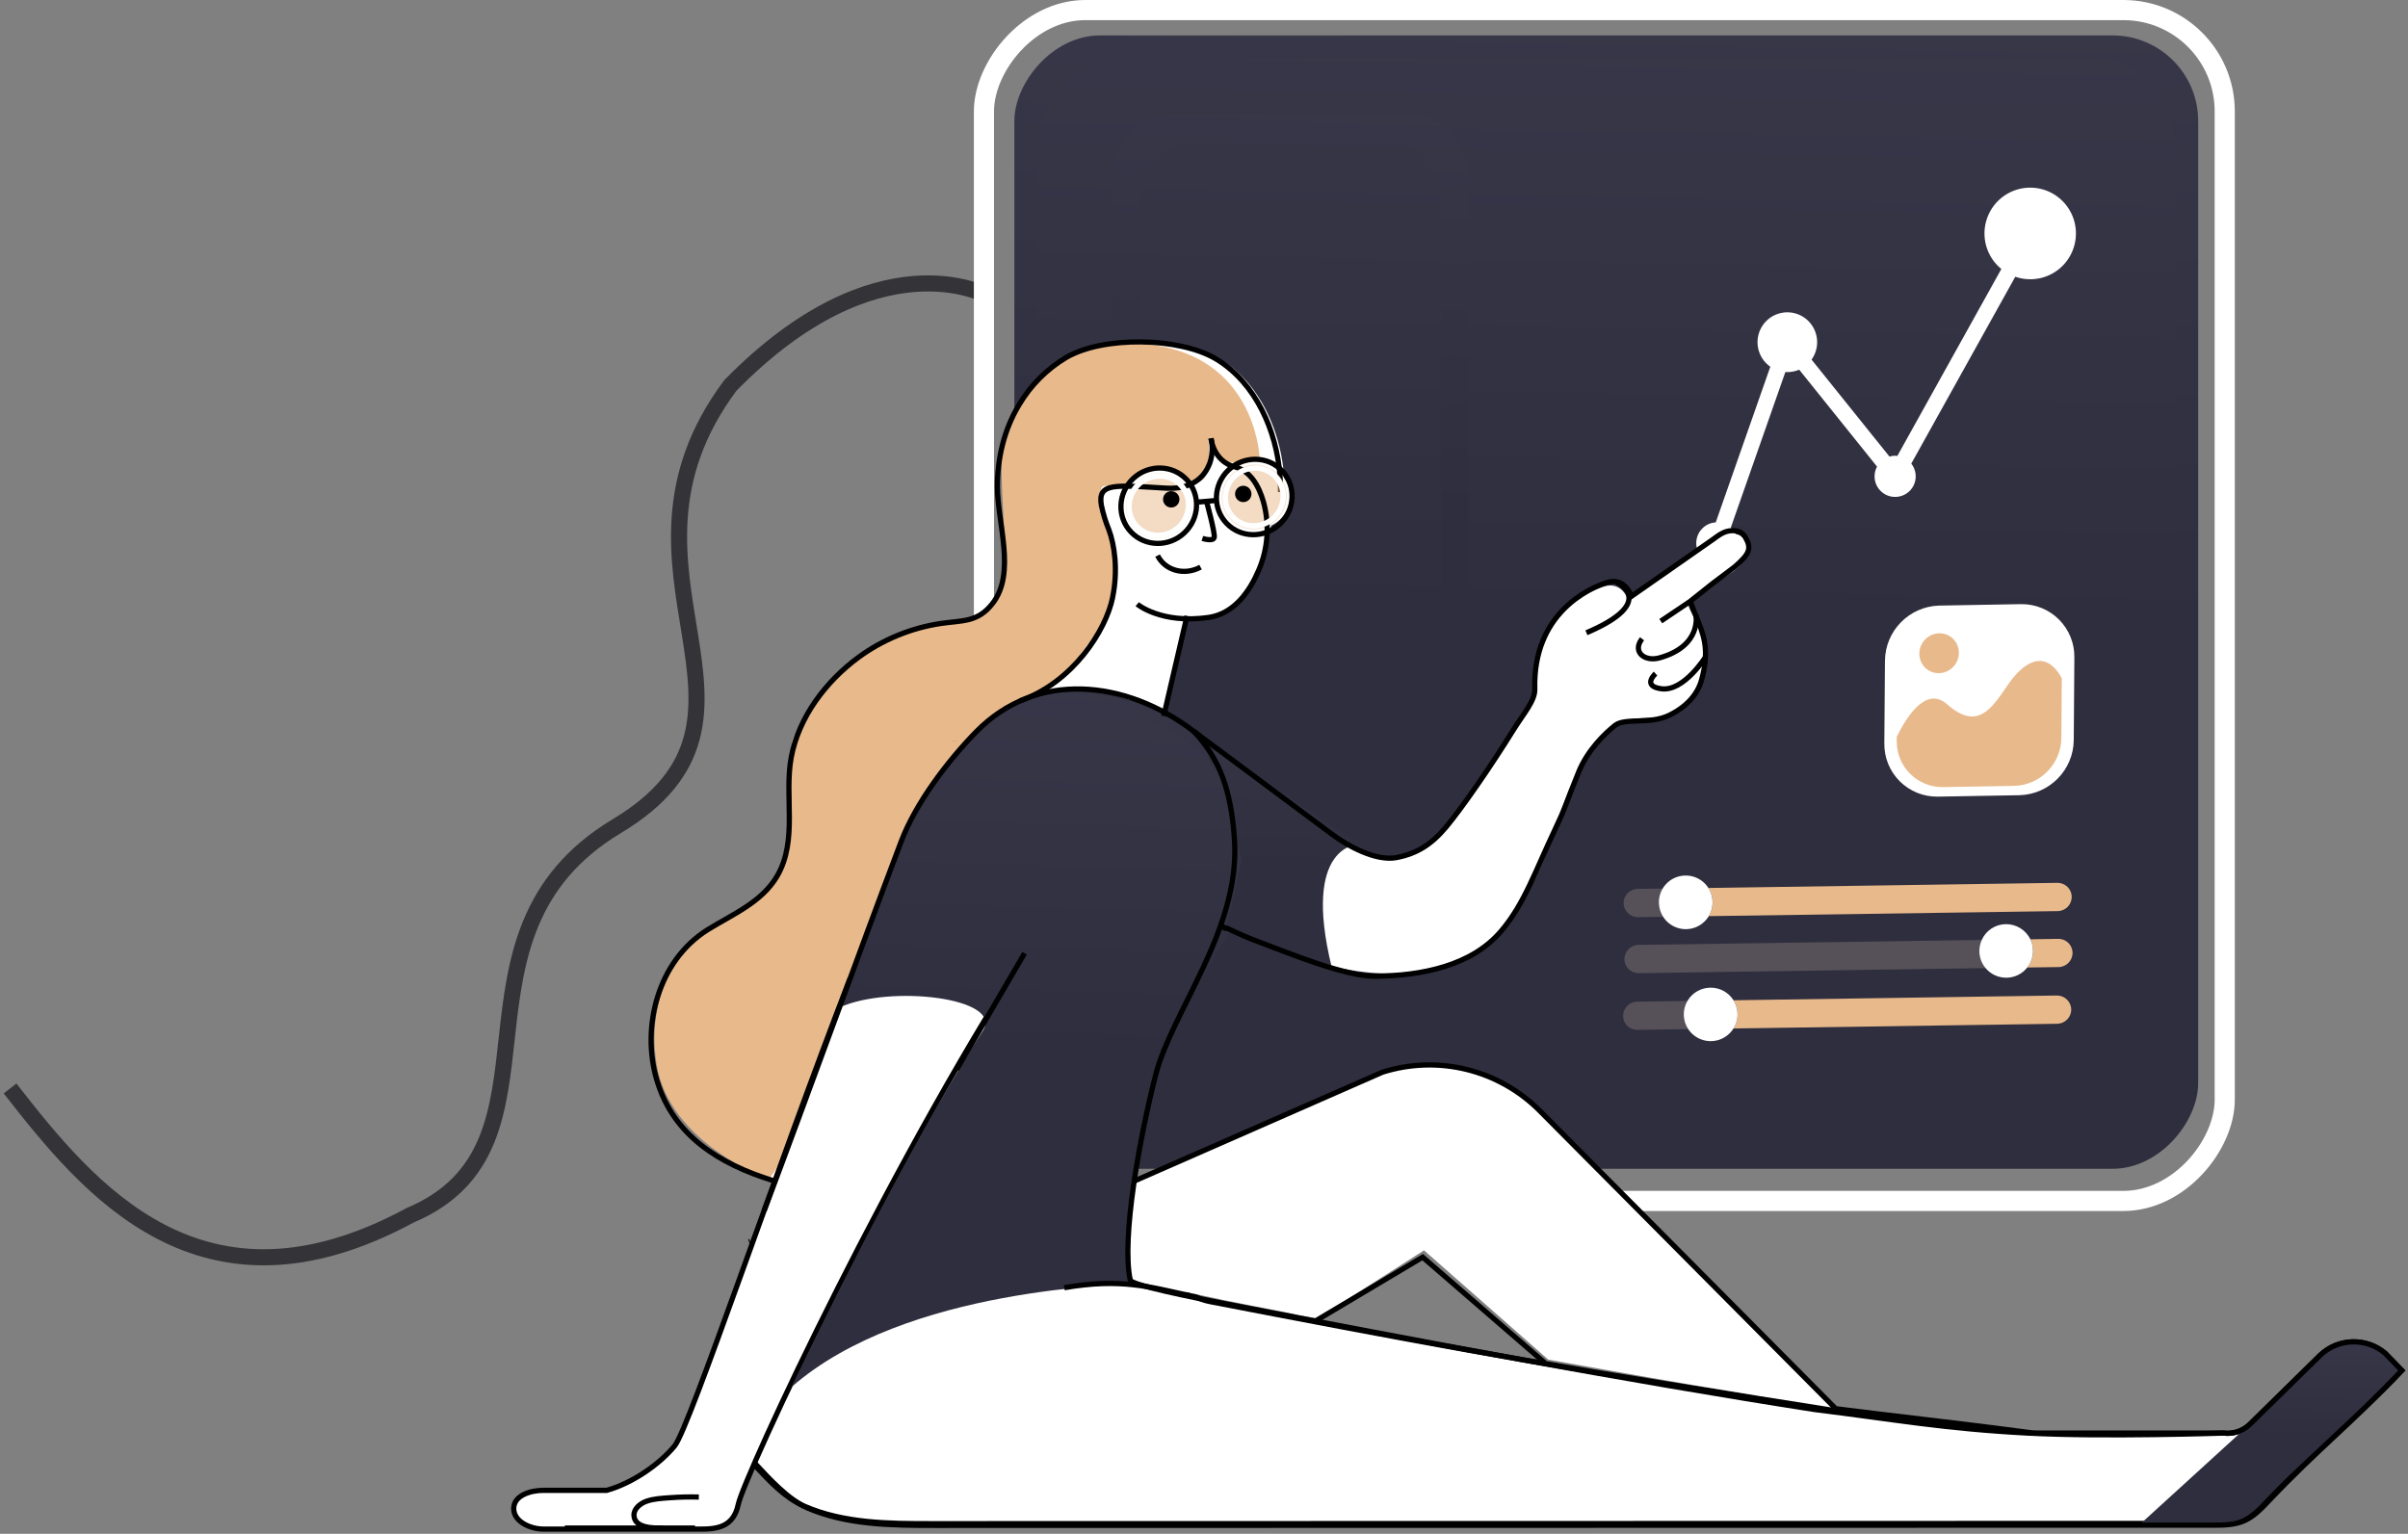 <svg width="598" height="381" viewBox="0 0 598 381" fill="none" xmlns="http://www.w3.org/2000/svg">
<rect x="0" y="0" width="598" height="381" fill="#808080" stroke="none"/>
<path d="M245 73.375C245 73.375 218 58.375 181.377 95.746C146.922 141.944 198.443 178.025 153.179 205.208C107.915 232.391 142.873 284.556 101.833 301.886C50.001 329.875 22 295.375 2.5 270.375" stroke="#343438" stroke-width="4"/>
<path fill-rule="evenodd" clip-rule="evenodd" d="M187.045 308.419C188.073 305.708 189.612 302.51 190.619 299.799L190.732 299.521C202.161 269.22 212.309 239.36 223.77 209.09C227.37 199.546 232.873 191.027 240.014 183.739C254.897 168.574 279.433 168.697 296.411 181.632L296.539 181.739L296.652 181.814C298.584 183.308 300.388 184.959 302.047 186.75C308.34 193.514 312.953 201.659 315.515 210.529C319.903 225.64 281.096 241.671 277.865 257.665C277.228 260.905 276.419 264.108 275.503 267.29C270.737 283.627 261.9 288.994 285.068 306.991C293.766 315.403 292.016 321.676 300.602 323.341C346.85 332.289 382.251 338.869 428.807 346.113C456.815 350.492 476.937 352.232 505.02 355.975H552.195C554.572 356.273 556.956 355.488 558.688 353.836L576.218 336.623C580.678 332.392 587.611 332.185 592.317 336.142L596.463 340.42C584.093 353.483 574.916 359.409 562.546 372.473C560.746 374.376 558.892 376.317 556.486 377.36C554.081 378.403 551.37 378.43 548.745 378.43H533.401C520.426 378.43 507.443 378.43 494.453 378.43L231.442 378.483C220.668 378.483 209.53 378.414 199.651 374.109C194.885 372.006 191.156 367.969 187.605 364.162" fill="white"/>
<path d="M187.045 308.419C188.073 305.708 189.612 302.51 190.619 299.799L190.732 299.521C202.161 269.22 212.309 239.36 223.77 209.09C227.37 199.546 232.873 191.027 240.014 183.739C254.897 168.574 279.433 168.697 296.411 181.632L296.539 181.739L296.652 181.814C298.584 183.308 300.388 184.959 302.047 186.75C308.34 193.514 312.953 201.659 315.515 210.529C319.903 225.64 281.096 241.671 277.865 257.665C277.228 260.905 276.419 264.108 275.503 267.29C270.737 283.627 261.9 288.994 285.068 306.991C293.766 315.403 292.016 321.676 300.602 323.341C346.85 332.289 382.251 338.869 428.807 346.113C456.815 350.492 476.937 352.232 505.02 355.975H552.195C554.572 356.273 556.956 355.488 558.688 353.836L576.218 336.623C580.678 332.392 587.611 332.185 592.317 336.142L596.463 340.42C584.093 353.483 574.916 359.409 562.546 372.473C560.746 374.376 558.892 376.317 556.486 377.36C554.081 378.403 551.37 378.43 548.745 378.43H533.401C520.426 378.43 507.443 378.43 494.453 378.43L231.442 378.483C220.668 378.483 209.53 378.414 199.651 374.109C194.885 372.006 191.156 367.969 187.605 364.162" stroke="black" stroke-width="1.295"/>
<rect width="293.988" height="281.529" rx="21.261" transform="matrix(-1 0 0 1 545.891 8.798)" fill="url(#paint0_linear_2911_101714)"/>
<rect x="2.5" y="-2.5" width="308.136" height="295.813" rx="25.172" transform="matrix(-1 0 0 1 554.989 5)" stroke="white" stroke-width="5"/>
<rect width="282.427" height="270.455" rx="21.261" transform="matrix(-1 0 0 1 540.112 14.332)" fill="url(#paint1_linear_2911_101714)"/>
<path fill-rule="evenodd" clip-rule="evenodd" d="M350.191 28.53H291.056C282.999 28.53 276.463 35.535 276.463 44.16V201.836C276.463 210.477 283.02 217.487 291.056 217.487H350.191C358.227 217.487 364.758 210.477 364.758 201.836V44.16C364.758 35.535 358.227 28.53 350.191 28.53ZM295.499 210.477C288.781 210.477 283.349 204.654 283.349 197.446L283.36 48.588C283.36 41.385 288.792 35.557 295.51 35.557H345.741C352.459 35.557 357.892 41.385 357.892 48.588V197.446C357.892 204.654 352.459 210.477 345.741 210.477H295.499Z" fill="url(#paint2_linear_2911_101714)"/>
<path d="M424.357 227.566L511.024 226.32C512.966 226.288 514.515 224.692 514.485 222.753C514.485 222.433 514.438 222.114 514.346 221.807C513.89 220.302 512.492 219.28 510.917 219.299L424.25 220.572C424.908 221.572 425.279 222.734 425.322 223.93C425.356 225.209 425.022 226.471 424.357 227.566Z" fill="#E8B98B"/>
<path opacity="0.2" d="M403.353 225.299C403.807 226.805 405.2 227.833 406.776 227.823L413.034 227.732C411.667 225.601 411.626 222.882 412.926 220.711L406.669 220.802C404.727 220.837 403.179 222.43 403.203 224.368C403.207 224.684 403.257 224.998 403.353 225.299Z" fill="#F3DCC5"/>
<path opacity="0.2" d="M403.556 239.229C404.007 240.732 405.402 241.755 406.974 241.737L493.105 240.48C492.149 239.351 491.605 237.931 491.562 236.454C491.521 235.429 491.725 234.41 492.157 233.48L406.877 234.71C404.938 234.748 403.393 236.341 403.416 238.277C403.416 238.599 403.463 238.92 403.556 239.229Z" fill="#F3DCC5"/>
<path d="M503.461 240.323L511.224 240.222C513.163 240.195 514.714 238.607 514.69 236.671C514.689 236.345 514.64 236.021 514.545 235.709C514.1 234.205 512.703 233.183 511.133 233.212L504.216 233.324C504.615 234.162 504.841 235.071 504.881 235.997C504.94 237.562 504.437 239.097 503.461 240.323Z" fill="#E8B98B"/>
<path d="M430.493 255.473L510.907 254.307C512.843 254.261 514.383 252.673 514.368 250.741C514.364 250.425 514.314 250.111 514.218 249.81C513.766 248.303 512.371 247.275 510.795 247.286L430.503 248.468C431.844 250.611 431.844 253.33 430.503 255.473H430.493Z" fill="#E8B98B"/>
<path opacity="0.2" d="M403.215 253.318C403.667 254.827 405.071 255.85 406.649 255.82L419.255 255.628L430.506 255.473C431.846 253.329 431.846 250.611 430.506 248.468L419.062 248.639L406.547 248.815C404.612 248.848 403.065 250.434 403.086 252.366C403.08 252.688 403.123 253.009 403.215 253.318Z" fill="#F3DCC5"/>
<path d="M413.024 227.731C414.641 230.261 417.756 231.396 420.625 230.5C423.495 229.605 425.407 226.901 425.292 223.902C425.232 222.138 424.472 220.471 423.178 219.267C421.885 218.063 420.165 217.422 418.397 217.486C416.629 217.543 414.956 218.301 413.75 219.593C412.543 220.884 411.902 222.603 411.969 224.368C412.014 225.563 412.378 226.724 413.024 227.731Z" fill="white"/>
<path opacity="0.72" d="M415.536 223.645C415.683 224.445 416.054 225.187 416.608 225.784C416.876 226.087 417.172 226.365 417.492 226.613C417.663 226.736 418.563 227.468 418.756 227.377C419.956 226.773 421.478 225.239 421.665 223.757C421.695 223.525 421.695 223.289 421.665 223.057C421.526 222.217 420.787 221.61 419.935 221.635C419.395 221.66 418.898 221.935 418.59 222.378C418.108 221.777 417.286 221.569 416.575 221.867C415.865 222.165 415.438 222.897 415.531 223.661L415.536 223.645Z" fill="white"/>
<path d="M493.097 240.479C494.385 242.019 496.302 242.896 498.312 242.866C500.322 242.836 502.211 241.902 503.453 240.324C504.432 239.093 504.936 237.552 504.872 235.982C504.833 235.055 504.607 234.146 504.208 233.308C503.055 230.944 500.616 229.477 497.983 229.565C495.448 229.642 493.182 231.161 492.154 233.474C491.722 234.404 491.518 235.423 491.559 236.447C491.599 237.926 492.141 239.348 493.097 240.479Z" fill="white"/>
<path opacity="0.72" d="M495.114 235.735C495.261 236.535 495.632 237.277 496.186 237.874C496.453 238.18 496.751 238.458 497.075 238.703C497.247 238.826 498.147 239.564 498.334 239.467C499.54 238.863 501.056 237.328 501.243 235.847C501.273 235.615 501.273 235.379 501.243 235.147C501.102 234.308 500.364 233.702 499.513 233.724C498.973 233.75 498.476 234.024 498.168 234.468C497.686 233.866 496.861 233.657 496.15 233.957C495.439 234.256 495.013 234.991 495.109 235.756L495.114 235.735Z" fill="white"/>
<path d="M419.254 255.628C420.9 258.114 424 259.208 426.845 258.305C429.691 257.403 431.59 254.724 431.496 251.746C431.451 250.586 431.108 249.457 430.499 248.468C429.259 246.486 427.07 245.297 424.729 245.332C422.389 245.367 420.237 246.621 419.056 248.639C418.418 249.723 418.106 250.966 418.156 252.222C418.203 253.436 418.583 254.614 419.254 255.628Z" fill="white"/>
<path opacity="0.72" d="M421.723 251.5C421.867 252.301 422.239 253.044 422.794 253.639C423.063 253.944 423.361 254.222 423.684 254.468C423.855 254.596 424.755 255.329 424.943 255.233C426.148 254.628 427.664 253.094 427.852 251.613C427.884 251.38 427.884 251.145 427.852 250.912C427.743 250.227 427.226 249.679 426.547 249.53C425.869 249.381 425.168 249.662 424.782 250.238C424.298 249.641 423.477 249.435 422.767 249.732C422.057 250.029 421.63 250.759 421.717 251.522L421.723 251.5Z" fill="white"/>
<path d="M515.145 163.324L514.995 183.831C514.918 191.26 508.982 197.305 501.543 197.531L481.185 197.884C477.657 197.929 474.26 196.548 471.768 194.056C469.276 191.563 467.899 188.17 467.952 184.649L468.107 164.148C468.173 156.711 474.112 150.653 481.56 150.427L501.918 150.068C505.448 150.025 508.847 151.409 511.338 153.906C513.83 156.403 515.203 159.8 515.145 163.324Z" fill="white"/>
<path d="M512.021 168.468L511.913 183.313C511.845 189.767 506.687 195.018 500.224 195.216L482.544 195.52C479.477 195.566 476.522 194.369 474.353 192.204C472.184 190.04 470.986 187.09 471.031 184.029V183.024C473.512 177.96 478.344 170.383 483.498 174.912C490.929 181.43 494.33 176.468 498.659 170.073C502.308 164.72 507.804 160.811 512.021 168.468Z" fill="#E8B98B"/>
<ellipse rx="4.872" ry="4.997" transform="matrix(-0.833 -0.553 -0.554 0.832 481.556 162.264)" fill="#E8B98B"/>
<path d="M504.184 46.611C499.378 46.607 495.09 49.636 493.478 54.175C491.867 58.714 493.282 63.778 497.01 66.818L471.184 113.252C471 113.224 470.816 113.205 470.63 113.197C470.156 113.204 469.685 113.277 469.231 113.415L449.879 89.326C451.631 86.879 451.733 83.614 450.139 81.061C448.544 78.509 445.569 77.176 442.608 77.686C439.648 78.197 437.288 80.451 436.637 83.391C435.986 86.331 437.172 89.374 439.638 91.093L426.085 129.762C423.64 129.905 421.636 131.758 421.296 134.189C420.956 136.62 422.375 138.953 424.686 139.765C426.997 140.576 429.559 139.64 430.806 137.528C432.054 135.416 431.641 132.715 429.82 131.073L443.377 92.404C443.543 92.404 443.705 92.428 443.872 92.428C444.881 92.428 445.881 92.222 446.808 91.822L466.144 115.907C465.287 117.489 465.326 119.407 466.247 120.953C467.168 122.498 468.834 123.442 470.63 123.435C472.588 123.445 474.378 122.329 475.234 120.565C476.091 118.8 475.862 116.7 474.646 115.162L500.472 68.743C504.734 70.222 509.465 69.032 512.525 65.711C515.585 62.39 516.393 57.568 514.585 53.427C512.776 49.286 508.694 46.611 504.184 46.611Z" fill="white"/>
<path d="M164.808 248.308C164.845 248.142 164.883 247.982 164.936 247.816C166.668 241.637 170.231 236.125 175.158 232.004C175.217 231.972 175.287 231.913 175.346 231.876C175.801 231.55 176.278 231.234 176.755 230.924C177.397 230.523 178.062 230.138 178.721 229.753C178.777 229.714 178.838 229.684 178.903 229.662C181.453 228.476 183.881 227.043 186.151 225.384L186.264 225.309C189.328 223.277 192.098 220.914 194.011 217.636C194.054 217.567 194.09 217.493 194.118 217.417C194.155 217.417 194.155 217.358 194.172 217.342C195.934 214.668 197 211.738 196.781 208.695V208.605C197.316 203.642 196.781 198.418 196.984 193.381C196.984 193.071 196.984 192.761 197.038 192.445C197.091 192.13 197.091 191.75 197.113 191.44C197.093 191.337 197.093 191.232 197.113 191.13C197.186 190.134 197.315 189.143 197.498 188.162C199.24 178.745 205.299 170.355 212.714 164.441C212.881 164.299 213.06 164.17 213.249 164.056C221.564 157.971 230.666 155.608 236.629 154.693C236.684 154.685 236.74 154.685 236.795 154.693C239.034 154.527 241.161 154.565 243.128 154.121C243.165 154.121 243.203 154.121 243.219 154.121C245.419 153.695 247.382 152.468 248.726 150.677C249.234 150.026 249.688 149.334 250.081 148.608C250.137 148.567 250.176 148.509 250.194 148.442C251.738 146.044 252.757 143.347 253.183 140.528C253.237 140.256 253.312 139.994 253.349 139.721C254.635 133.625 254.673 126.994 254.705 121.513C255.203 113.07 258.964 102.188 265.5 94.44C265.5 94.44 265.5 94.403 265.538 94.403C267.433 92.511 269.567 90.873 271.886 89.531C277.751 86.253 284.484 84.853 291.173 85.521C291.173 85.521 291.173 85.521 291.21 85.521C291.221 85.517 291.232 85.517 291.242 85.521C295.357 85.868 299.343 87.119 302.916 89.184C304.23 89.937 305.472 90.806 306.629 91.782C313.594 97.75 317.585 107.076 318.688 116.273C318.779 116.984 318.833 117.685 318.871 118.412C318.889 118.496 318.889 118.584 318.871 118.669C319.74 119.85 320.254 121.254 320.355 122.717C320.556 126.036 318.709 129.142 315.694 130.556V130.7L315 132C314.893 135.254 314.277 138.005 313 141C310.857 146.054 307.636 152.426 301.159 153.34C300.008 153.504 295.662 153.294 294.5 153.34L291.435 166.42L288.81 177.756C277.362 171.254 266.379 169.607 254.287 173.403H254.249C248.589 175.115 243.447 178.212 239.292 182.414C225.855 193.349 210.731 245.394 209.826 248.618C209.822 248.656 209.809 248.693 209.788 248.725C209.788 248.725 209.788 248.725 209.788 248.763C209.788 248.8 209.788 248.816 209.751 248.853C209.712 249.005 209.656 249.152 209.585 249.292C209.531 249.458 209.472 249.623 209.403 249.789L209.017 250.779C206.338 257.682 197.691 280.189 195.768 285.744C193.47 292.305 191.675 292.819 191.675 292.819C191.577 292.796 191.483 292.758 191.396 292.707L191.032 292.562C185.23 290.216 179.849 286.943 175.099 282.873C175.062 282.873 175.062 282.873 175.062 282.835C170.665 278.374 167.476 272.87 165.793 266.842C163.938 260.84 163.599 254.473 164.808 248.308Z" fill="white"/>
<path d="M312.837 114.15C312.837 114.15 312.374 91.997 290.5 86.5C268.626 81.003 249.817 95.814 248.837 112.086C247.856 128.358 253.67 148.934 242.173 154.046C242.173 154.046 208.957 153.645 196.731 184.114C196.731 184.114 195.076 199.033 195.751 208.637C196.426 218.24 184.42 226.662 177.879 229.63C171.337 232.598 159.963 244.656 163.055 264.35C166.146 284.044 190.645 292.803 190.645 292.803C190.645 292.803 192.451 292.268 194.744 285.718C197.037 279.167 208.775 248.779 208.775 248.779C208.775 248.779 226.352 195.386 240.233 184.114C247.873 177.901 254.811 173.878 260.206 170.606C265.89 167.157 267.937 162.88 269.833 160.442C273.535 155.688 280.098 148.507 275.351 131.566C270.605 114.626 275.389 123.166 279.857 120.781C279.857 120.781 285.396 112.225 293.754 118.278C302.112 124.332 300.076 109.594 300.076 109.594L303.746 114.525C303.746 114.525 309.499 115.664 312.837 114.15Z" fill="#E8B98B"/>
<path d="M531.603 378.488H548.715C551.34 378.488 554.035 378.488 556.456 377.419C558.878 376.349 560.742 374.435 562.516 372.531C574.88 359.505 584.093 353.457 596.463 340.393L592.317 336.115C587.611 332.159 580.678 332.366 576.218 336.597L558.694 353.777L531.603 378.488Z" fill="url(#paint3_linear_2911_101714)"/>
<path d="M290.893 320.199C299.404 322.035 307.956 323.782 316.549 325.44C326.682 327.4 317 325.654 327.14 327.53L353.631 310.585L384.49 337.729C412.37 342.719 427.764 345.401 455.751 349.764L455.622 349.636L382.456 275.945C372.261 265.668 357.155 261.96 343.347 266.347L282.217 293.136C277.455 309.474 275.754 314.624 290.893 320.199Z" fill="white"/>
<path fill-rule="evenodd" clip-rule="evenodd" d="M259 230.5C222.459 285.327 184.735 366.919 183.347 373.667C181.959 380.415 176.41 379.819 171.764 379.822H134.96C131.706 379.822 127.576 377.981 127.576 374.733C127.576 371.484 131.706 370.2 134.96 370.2H150.672C157.048 368.437 163.862 363.679 167.563 359.124C171.263 354.568 193.038 289.597 211.118 243.05" fill="white"/>
<path d="M259 230.5C222.459 285.327 184.735 366.919 183.347 373.667C181.959 380.415 176.41 379.819 171.764 379.822H134.96C131.706 379.822 127.576 377.981 127.576 374.733C127.576 371.484 131.706 370.2 134.96 370.2H150.672C157.048 368.437 163.862 363.679 167.563 359.124C171.263 354.568 193.038 289.597 211.118 243.05" stroke="black" stroke-width="1.295"/>
<path d="M244.107 256C229.268 279.018 211.999 312.635 196.499 344.597C225.162 319.418 279.055 319.505 281.611 318.511C283.212 318.588 283.535 318.711 283.535 318.711L283.876 318.688H280.595C280.595 318.688 278.939 302.718 285.5 273.5C284.841 276.869 286.454 270.185 285.5 273.5C286.159 270.132 286.36 266.66 291.5 256C297.692 243.16 313 222 312.294 210.979C309.626 201.784 304.837 193.34 298.312 186.323C296.684 184.563 294.916 182.94 293.024 181.467L292.933 181.398H292.901L292.606 181.179L292.477 181.072C290.692 179.71 288.814 178.474 286.858 177.371C284.001 175.752 280.996 174.407 277.884 173.356C269.698 171.377 261.094 171.436 253.331 173.89H253.293C248.723 176.147 247.991 177.056 242.929 181.179C235.787 188.467 227.417 200.017 223.817 209.578C218.845 222.768 213.859 235.944 208.859 249.105C208.856 249.145 208.843 249.184 208.821 249.217C208.821 249.217 208.821 249.217 208.821 249.255C208.821 249.292 208.821 249.308 208.784 249.346C208.745 249.498 208.689 249.645 208.618 249.784C208.567 249.953 208.506 250.119 208.436 250.282C221 244.5 249.345 247.875 244.107 256Z" fill="url(#paint4_linear_2911_101714)"/>
<path d="M296.986 182.472C298.812 183.89 300.52 185.453 302.092 187.146C308.384 193.909 312.998 202.052 315.56 210.92C319.048 222.957 315.27 220.616 313.839 233.423C314.263 233.658 314.702 233.862 315.141 234.081C324.356 238.567 334.54 241.866 344.891 241.792C356.378 241.665 366.589 238.577 373.991 229.808C379.771 222.975 384.075 212.686 386.775 204.254C389.62 195.35 392.214 189.485 398.838 182.472C404.197 177.602 405.027 178.752 412.432 178.148C418.527 176.496 418.903 174.946 420.903 172.082C423.403 167.446 423.369 165.379 423.369 161.656C422.92 155.879 419.203 151.571 419.312 150.123C419.312 150.123 420.586 148.762 420.964 148.303L430.559 141.854C433.505 139.473 434.899 137.111 433.356 134.379C432.462 132.799 431.687 132.794 429.903 132.447C428.247 132.132 425.594 133.933 424.225 134.913L404.403 149.126C404.403 149.126 402.876 144.202 398.199 145.72C393.827 147.148 380.889 152.028 381.425 170.861C381.499 173.731 380.914 174.033 379.413 176.482C379.413 176.482 364.485 199.748 358.398 206.151C354.423 210.333 351.834 212.133 346.778 213.108C341.721 214.082 334.853 210.695 330.738 207.605L298.16 183.355L296.986 182.472Z" fill="white"/>
<path d="M280.405 175.202L302.28 189.542L308.351 213.406L304.583 230.468L317.667 235.597L320.912 236.643L330.729 240.307C323.185 209.512 337.449 209.743 337.449 209.743L303.454 186.868C303.052 187.017 294.423 180.356 294 180.5C278.273 169.71 280.405 175.202 280.405 175.202Z" fill="url(#paint5_linear_2911_101714)"/>
<path d="M264.297 319.86C278.431 317.424 285.712 319.731 295.328 321.801" stroke="black" stroke-width="1.295"/>
<path d="M254.44 236.796L237.564 265.679" stroke="black" stroke-width="1.295"/>
<path d="M189.774 300.692C201.204 270.39 212.309 239.361 223.77 209.092C227.37 199.547 235.317 189.029 242.459 181.74C257.341 166.575 279.433 168.698 296.411 181.633L296.539 181.74M296.539 181.74L297 182C296.539 181.74 296.44 181.633 296.539 181.74ZM296.539 181.74C302.832 188.505 305.774 196.168 306.577 208.742C307.991 230.886 291.058 251.196 287 267C283.144 282.017 278.421 307.505 280.686 317.984C280.949 319.201 296.091 322.258 304.677 323.923C350.926 332.87 403.931 342.858 450.487 350.102C470.485 352.585 482.74 354.881 503.567 355.976C522.531 356.973 552.195 355.976 552.195 355.976C554.572 356.274 556.956 355.489 558.688 353.837L576.218 336.624C580.678 332.394 587.611 332.186 592.317 336.143L596.463 340.421C584.093 353.484 575.701 359.835 563.331 372.898C561.531 374.802 559.677 376.743 557.272 377.785C554.866 378.828 552.155 378.855 549.53 378.855H534.187C521.211 378.855 508.228 378.855 495.238 378.855L232.227 378.908C221.453 378.908 210.315 378.839 200.436 374.534C195.67 372.431 191.011 367.287 187.46 363.481" stroke="black" stroke-width="1.295"/>
<path d="M455.719 349.752L455.59 349.624L382.419 275.959C372.224 265.681 357.123 261.965 343.309 266.334L281.462 293.467" stroke="black" stroke-width="1.295"/>
<path d="M186.004 308.448L186.261 308.358" stroke="black" stroke-width="1.295"/>
<path d="M326.326 328.343L353.3 312.277L383.602 338.501" stroke="black" stroke-width="1.295"/>
<path d="M236.951 184.141V184.125" stroke="black" stroke-width="1.295"/>
<path d="M173.55 371.866C171.145 371.801 168.738 371.857 166.344 372.034C164.388 372.178 162.347 372.264 160.499 372.926C158.961 373.48 157.359 374.809 157.44 376.434C157.584 379.606 162.154 379.583 164.656 379.583" stroke="black" stroke-width="1.295"/>
<path d="M172.593 379.567H164.664H164.551H140.277" stroke="black" stroke-width="1.295"/>
<path d="M303.463 229.921C303.463 229.921 304.157 230.541 304.179 230.579C304.581 230.798 304.347 230.375 304.765 230.579C307.438 231.892 310.177 233.066 312.972 234.097C319.873 236.68 334.144 242.586 341.5 242.5C352.988 242.373 365.45 239.981 372.854 231.213C378.635 224.379 381.274 216.334 386.161 206.07C388.939 200.235 388.52 200.423 392.045 191.76C394.301 186.247 398.576 182.17 401.072 180.192C403.569 178.213 409.743 180.036 414.58 177.651C419.177 175.384 421.619 172.224 422.538 168.985C422.938 167.588 423.46 165.359 423.538 162.985C423.711 157.73 421.635 154.645 419.754 149.351L425.319 144.929L430.788 140.803C434.535 137.541 435.013 136.233 433.464 133.5C432.57 131.92 431.122 131.809 430.252 131.809C428.173 131.808 426.735 133.034 425.366 134.014L405.142 148.135C405.142 148.135 403.615 143.21 398.938 144.729C394.571 146.157 380.615 152.398 381.146 171.232C381.22 174.102 378.197 177.5 375.863 181.263C370.115 190.53 362.958 200.841 359.11 205.439C355.494 209.76 351.882 212.042 346.831 213.015C341.78 213.988 334.85 210.271 330.737 207.188L303.463 186.868L298.159 182.932L297 182L296.578 181.761L296.5 181.5" stroke="black" stroke-width="1.295"/>
<path d="M401.539 144.661C401.539 144.661 411.964 149.521 393.969 157.179" stroke="black" stroke-width="1.295"/>
<path d="M421.161 152.688C421.161 152.688 422.756 160.459 412.143 163.407C408.384 164.451 405.385 161.939 407.673 158.819L407.785 158.675" stroke="black" stroke-width="1.295"/>
<path d="M423.601 163.108C423.601 163.108 418.203 171.83 412.587 171.092C407.629 170.44 411.138 167.323 411.138 167.323" stroke="black" stroke-width="1.295"/>
<path d="M419.47 149.56L415.952 151.926L412.435 154.292" stroke="black" stroke-width="1.295"/>
<path d="M191.98 293.263C178.426 289.049 167.19 282.028 163.108 268.269C159.197 255.083 163.393 238.667 175.747 230.935C181.903 227.122 189.173 224.144 192.993 217.615C198.206 208.685 194.691 197.792 196.491 188.13C198.361 178.098 205.122 169.211 213.228 163.254C219.236 158.862 226.222 155.988 233.586 154.88C239.024 154.062 242.795 154.681 246.513 149.869C252.406 142.27 247.644 129.861 247.692 120.711C247.724 113.685 249.385 106.691 253.006 100.665L253.087 100.531C255.96 95.673 260.014 91.616 264.873 88.735C273.981 83.473 292.742 83.713 301.93 89.125C303.242 89.907 304.482 90.801 305.638 91.798C314.129 99.055 318.19 111.316 317.992 122.235" stroke="black" stroke-width="1.295"/>
<ellipse rx="7.948" ry="8.141" transform="matrix(-0.687 -0.727 -0.728 0.686 311.478 123.448)" fill="#E8B98B" fill-opacity="0.5"/>
<ellipse rx="7.985" ry="8.179" transform="matrix(-0.687 -0.727 -0.728 0.686 287.754 125.612)" fill="#E8B98B" fill-opacity="0.5"/>
<path d="M300.734 108.889C301.206 112.097 303.167 115.07 306.628 115.963C310.56 116.958 312.644 120.776 313.748 124.615C315.319 130.245 314.912 136.242 312.596 141.609C310.453 146.656 306.622 152.432 300.15 153.373C288.305 155.057 282.417 150.073 282.417 150.073" stroke="black" stroke-width="1.295"/>
<ellipse rx="2.036" ry="2.032" transform="matrix(-1 0 0 1 290.864 124.037)" fill="black"/>
<ellipse rx="2.036" ry="2.032" transform="matrix(-1 0 0 1 308.752 122.694)" fill="black"/>
<path d="M300.737 108.889C301.192 110.82 301.123 112.837 300.538 114.733C300.447 115.042 300.328 115.343 300.185 115.632C298.776 118.947 295.492 121.583 289.674 121.257C277.009 120.556 272.492 119.733 273.521 125.561C273.95 127.609 274.565 129.614 275.359 131.55C276.752 135.229 277.721 141.571 276.291 148.459V148.496C274.641 156.554 266.446 169.531 253.256 174.109" stroke="black" stroke-width="1.295"/>
<path d="M299.62 124.529C299.62 124.529 301.763 132.326 301.544 133.475C301.324 134.625 298.592 133.737 298.592 133.737" stroke="black" stroke-width="1.295"/>
<path d="M298.145 140.876C294.058 143.08 289.322 141.689 287.468 138.005" stroke="black" stroke-width="1.295"/>
<ellipse rx="9.264" ry="9.49" transform="matrix(-0.687 -0.727 -0.728 0.686 287.761 125.619)" stroke="black" stroke-width="1.295"/>
<ellipse rx="9.264" ry="9.49" transform="matrix(-0.687 -0.727 -0.728 0.686 311.48 123.449)" stroke="black" stroke-width="1.295"/>
<path fill-rule="evenodd" clip-rule="evenodd" d="M319.366 122.722C319.103 118.683 315.734 115.548 311.679 115.567V115.594C311.435 115.593 311.192 115.606 310.95 115.632C306.589 116.039 303.338 119.824 303.6 124.187C303.876 128.214 307.239 131.333 311.282 131.315C311.527 131.316 311.772 131.304 312.016 131.278C316.377 130.87 319.628 127.086 319.366 122.722ZM311.073 116.969C311.277 116.942 311.48 116.942 311.679 116.942C315.018 116.908 317.795 119.497 317.99 122.824C318.205 126.442 315.509 129.58 311.893 129.92C311.69 129.941 311.486 129.952 311.282 129.952C307.946 129.981 305.173 127.394 304.977 124.07C304.761 120.45 307.457 117.311 311.073 116.969Z" fill="white"/>
<path d="M297.134 124.753L302.111 124.299" stroke="black" stroke-width="1.295"/>
<path fill-rule="evenodd" clip-rule="evenodd" d="M295.841 124.871C295.572 120.733 292.12 117.52 287.966 117.54H287.939C287.688 117.539 287.438 117.552 287.189 117.578C282.728 118.007 279.411 121.888 279.689 126.352C279.958 130.491 283.409 133.704 287.564 133.684C287.814 133.684 288.065 133.672 288.314 133.646C292.785 133.23 296.118 129.345 295.841 124.871ZM287.347 118.947C287.553 118.925 287.761 118.915 287.968 118.915C291.405 118.883 294.264 121.544 294.472 124.968C294.685 128.695 291.911 131.924 288.188 132.283C287.984 132.31 287.77 132.31 287.567 132.31C284.13 132.342 281.271 129.681 281.063 126.257C280.853 122.532 283.626 119.305 287.347 118.947Z" fill="white"/>
<path d="M289 177.854L291.775 165.892L294.786 153" stroke="black" stroke-width="1.295"/>
<defs>
<linearGradient id="paint0_linear_2911_101714" x1="446.477" y1="-45.226" x2="449.717" y2="140.665" gradientUnits="userSpaceOnUse">
<stop stop-color="#3A394B"/>
<stop offset="1" stop-color="#2F2E3E"/>
</linearGradient>
<linearGradient id="paint1_linear_2911_101714" x1="428.919" y1="-43.447" x2="432.031" y2="135.131" gradientUnits="userSpaceOnUse">
<stop stop-color="#3A394B"/>
<stop offset="1" stop-color="#2F2E3E"/>
</linearGradient>
<linearGradient id="paint2_linear_2911_101714" x1="230.664" y1="-1.825" x2="225.811" y2="122.791" gradientUnits="userSpaceOnUse">
<stop stop-color="#3A394B"/>
<stop offset="1" stop-color="#2F2E3E"/>
</linearGradient>
<linearGradient id="paint3_linear_2911_101714" x1="497.961" y1="326.018" x2="497.582" y2="355.872" gradientUnits="userSpaceOnUse">
<stop stop-color="#3A394B"/>
<stop offset="1" stop-color="#2F2E3E"/>
</linearGradient>
<linearGradient id="paint4_linear_2911_101714" x1="136.425" y1="144.219" x2="133.333" y2="258.165" gradientUnits="userSpaceOnUse">
<stop stop-color="#3A394B"/>
<stop offset="1" stop-color="#2F2E3E"/>
</linearGradient>
<linearGradient id="paint5_linear_2911_101714" x1="251.409" y1="161.621" x2="250.004" y2="213.208" gradientUnits="userSpaceOnUse">
<stop stop-color="#3A394B"/>
<stop offset="1" stop-color="#2F2E3E"/>
</linearGradient>
</defs>
</svg>
